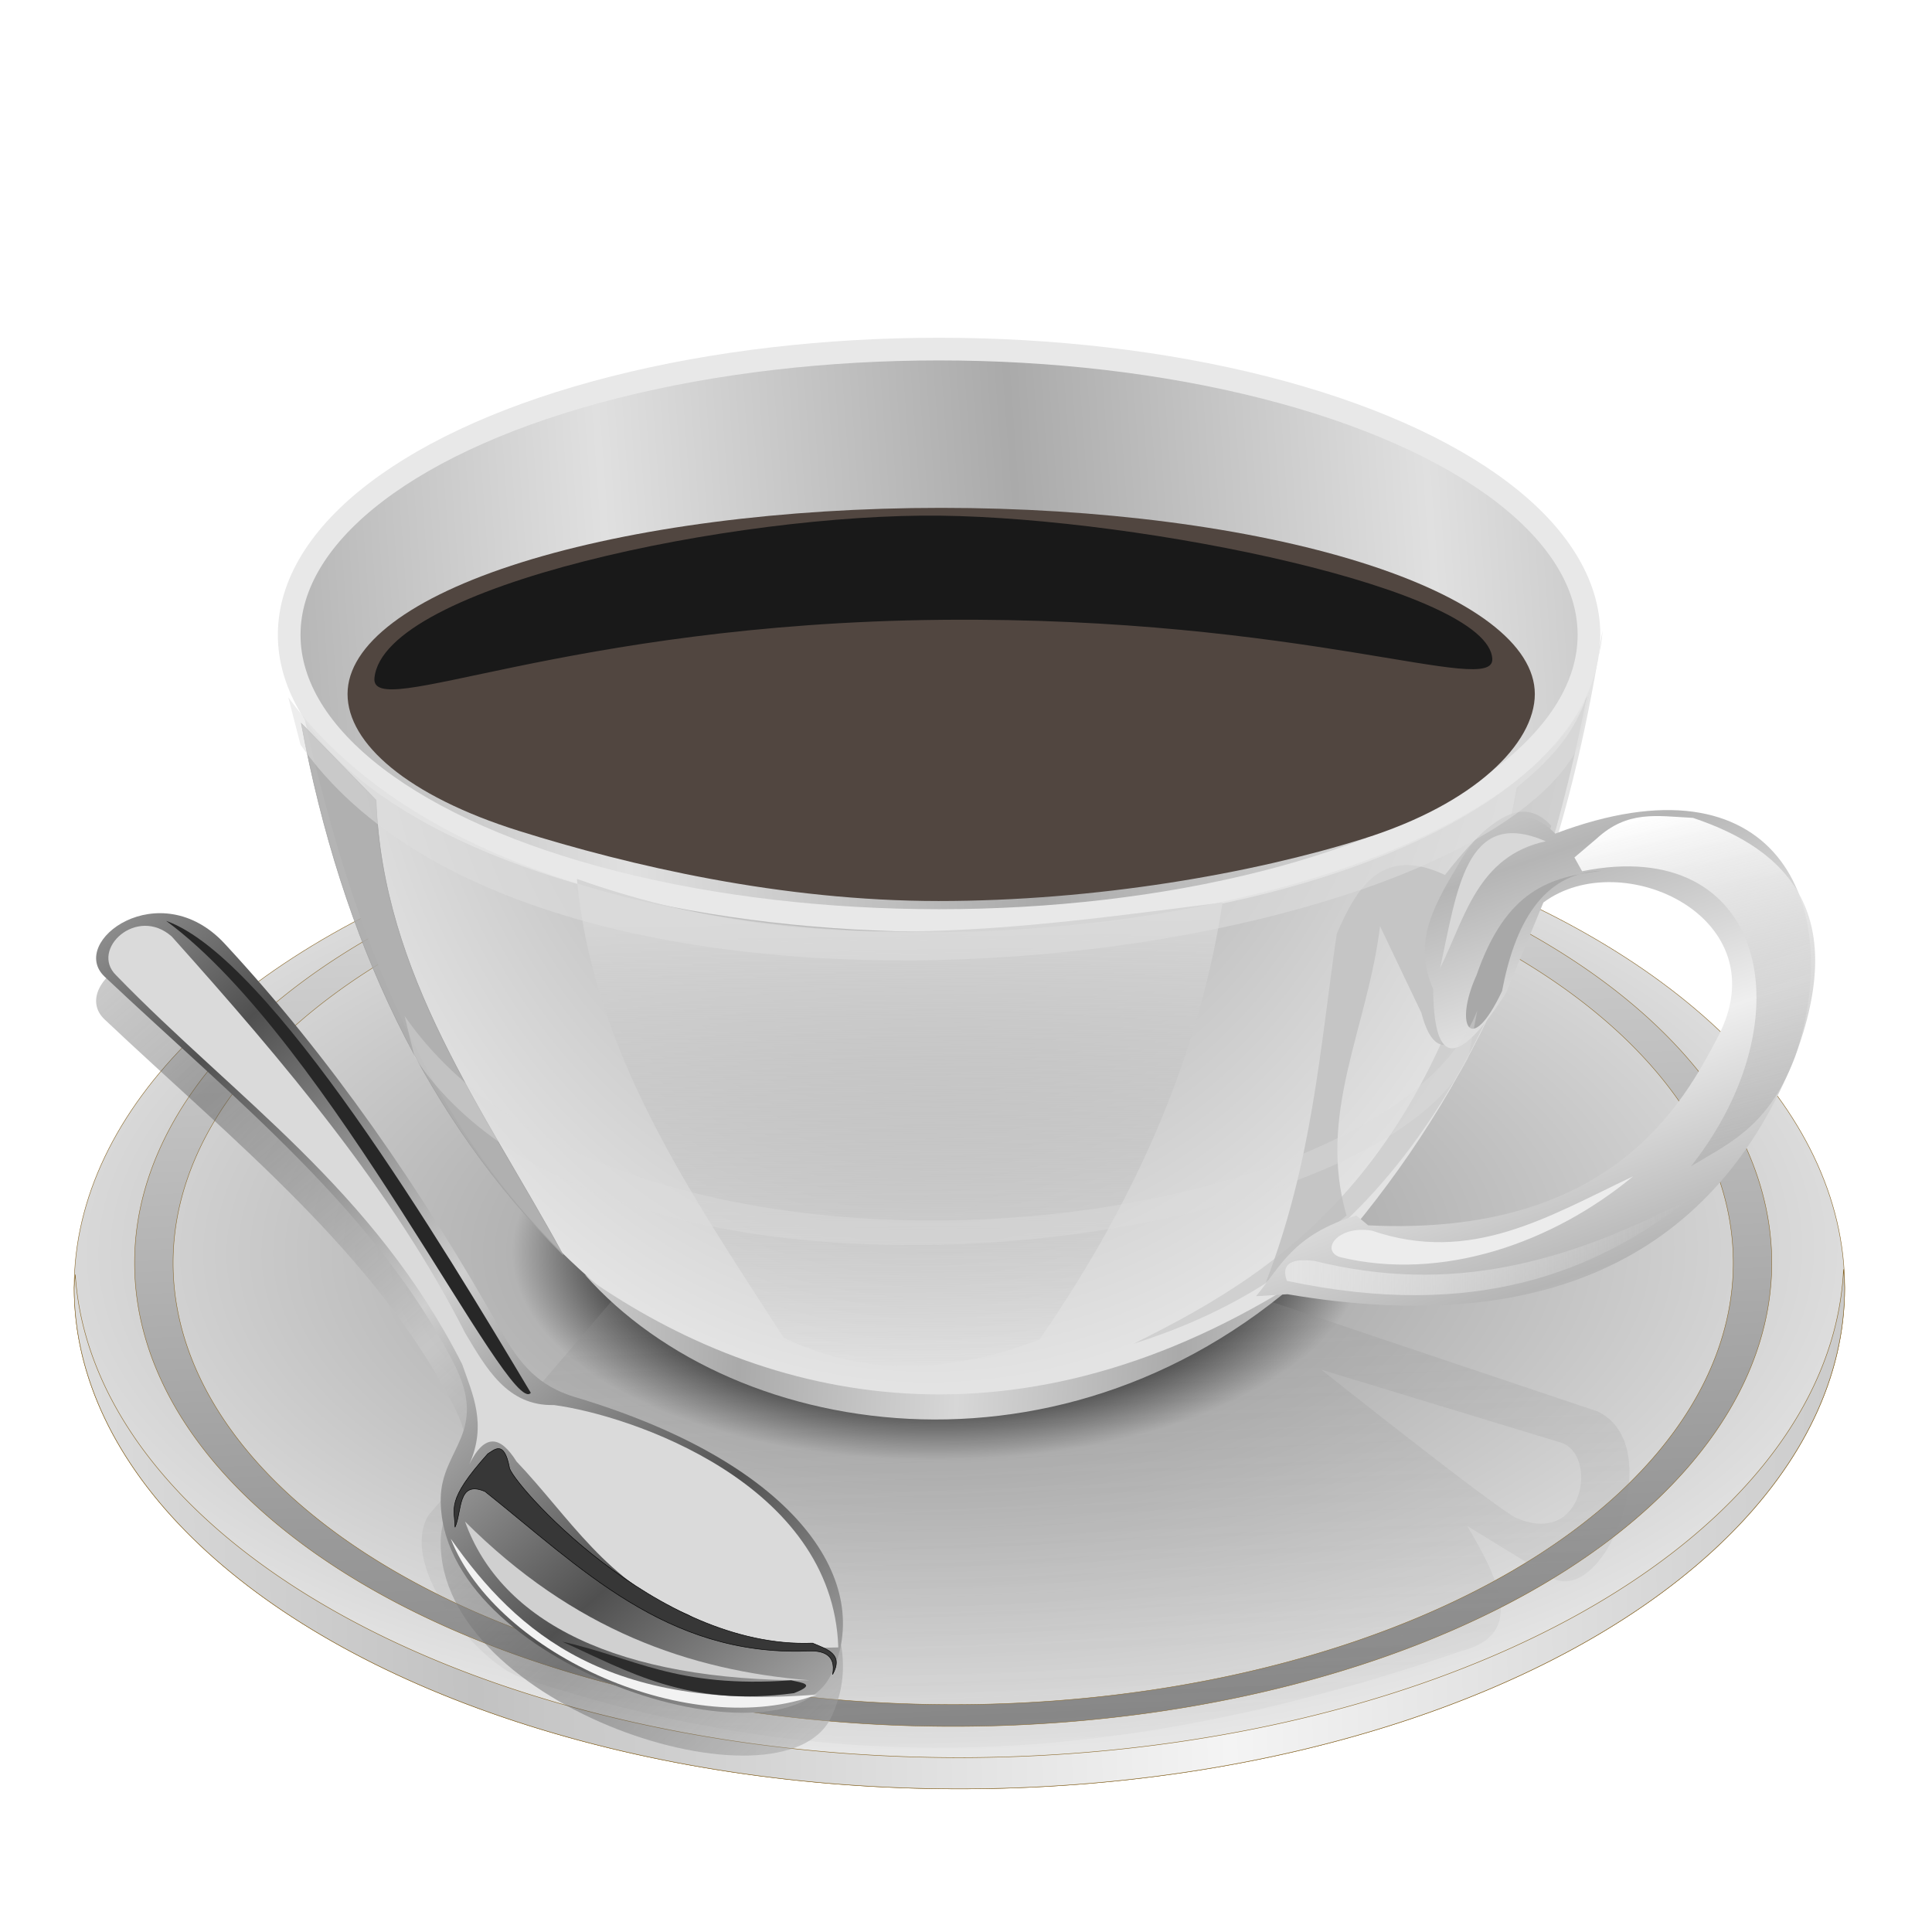 <?xml version="1.0" encoding="UTF-8" standalone="no"?>
<!-- Created with Inkscape (http://www.inkscape.org/) -->

<svg
   xmlns:dc="http://purl.org/dc/elements/1.1/"
   xmlns:cc="http://creativecommons.org/ns#"
   xmlns:rdf="http://www.w3.org/1999/02/22-rdf-syntax-ns#"
   xmlns:svg="http://www.w3.org/2000/svg"
   xmlns="http://www.w3.org/2000/svg"
   xmlns:xlink="http://www.w3.org/1999/xlink"
   xmlns:sodipodi="http://sodipodi.sourceforge.net/DTD/sodipodi-0.dtd"
   xmlns:inkscape="http://www.inkscape.org/namespaces/inkscape"
   id="svg2"
   version="1.1"
   inkscape:version="0.91 r13725"
   width="256"
   height="256"
   viewBox="0 0 256 256"
   sodipodi:docname="mate-typing-monitor.svg">
  <defs
     id="defs6">
    <linearGradient
       id="linearGradient4273-6"
       inkscape:collect="always">
      <stop
         id="stop4287"
         offset="0"
         style="stop-color:#505050;stop-opacity:0.413" />
      <stop
         id="stop4289"
         offset="1"
         style="stop-color:#cfcfcf;stop-opacity:0.514" />
    </linearGradient>
    <linearGradient
       inkscape:collect="always"
       id="linearGradient4273">
      <stop
         style="stop-color:#505050;stop-opacity:1"
         offset="0"
         id="stop4275" />
      <stop
         style="stop-color:#cfcfcf;stop-opacity:1"
         offset="1"
         id="stop4277" />
    </linearGradient>
    <linearGradient
       inkscape:collect="always"
       id="linearGradient4231">
      <stop
         style="stop-color:#919191;stop-opacity:0.248"
         offset="0"
         id="stop4233" />
      <stop
         style="stop-color:#919191;stop-opacity:0.055"
         offset="1"
         id="stop4235" />
    </linearGradient>
    <linearGradient
       inkscape:collect="always"
       id="linearGradient4221">
      <stop
         style="stop-color:#878787;stop-opacity:1"
         offset="0"
         id="stop4223" />
      <stop
         style="stop-color:#d3d3d3;stop-opacity:1"
         offset="1"
         id="stop4225" />
    </linearGradient>
    <linearGradient
       id="linearGradient4181-3"
       inkscape:collect="always">
      <stop
         id="stop4204"
         offset="0"
         style="stop-color:#c2c2c2;stop-opacity:1" />
      <stop
         id="stop4208"
         offset="1"
         style="stop-color:#f4f4f4;stop-opacity:1" />
    </linearGradient>
    <linearGradient
       inkscape:collect="always"
       id="linearGradient4181">
      <stop
         style="stop-color:#323232;stop-opacity:1"
         offset="0"
         id="stop4183" />
      <stop
         id="stop4189"
         offset="0.304"
         style="stop-color:#313131;stop-opacity:1" />
      <stop
         style="stop-color:#b3b3b3;stop-opacity:1"
         offset="0.418"
         id="stop4227" />
      <stop
         style="stop-color:#e6e6e6;stop-opacity:1"
         offset="1"
         id="stop4185" />
    </linearGradient>
    <linearGradient
       inkscape:collect="always"
       id="linearGradient4232">
      <stop
         style="stop-color:#ffffff;stop-opacity:1;"
         offset="0"
         id="stop4234" />
      <stop
         style="stop-color:#aaaaaa;stop-opacity:0.541"
         offset="1"
         id="stop4236" />
    </linearGradient>
    <linearGradient
       inkscape:collect="always"
       id="linearGradient4224">
      <stop
         style="stop-color:#e3e3e3;stop-opacity:1;"
         offset="0"
         id="stop4226" />
      <stop
         style="stop-color:#e3e3e3;stop-opacity:0;"
         offset="1"
         id="stop4228" />
    </linearGradient>
    <linearGradient
       inkscape:collect="always"
       id="linearGradient4193">
      <stop
         style="stop-color:#efefef;stop-opacity:1"
         offset="0"
         id="stop4195" />
      <stop
         style="stop-color:#b5b5b5;stop-opacity:1"
         offset="1"
         id="stop4197" />
    </linearGradient>
    <linearGradient
       inkscape:collect="always"
       id="linearGradient4182">
      <stop
         style="stop-color:#d5d5d5;stop-opacity:1"
         offset="0"
         id="stop4184" />
      <stop
         style="stop-color:#aaaaaa;stop-opacity:0;"
         offset="1"
         id="stop4186" />
    </linearGradient>
    <linearGradient
       inkscape:collect="always"
       id="linearGradient4174">
      <stop
         style="stop-color:#989898;stop-opacity:1"
         offset="0"
         id="stop4176" />
      <stop
         style="stop-color:#e3e3e3;stop-opacity:1"
         offset="1"
         id="stop4178" />
    </linearGradient>
    <linearGradient
       inkscape:collect="always"
       id="linearGradient4166">
      <stop
         style="stop-color:#aaaaaa;stop-opacity:1;"
         offset="0"
         id="stop4168" />
      <stop
         style="stop-color:#d7d7d7;stop-opacity:1"
         offset="1"
         id="stop4170" />
    </linearGradient>
    <linearGradient
       inkscape:collect="always"
       id="linearGradient4142">
      <stop
         style="stop-color:#aaaaaa;stop-opacity:1"
         offset="0"
         id="stop4144" />
      <stop
         style="stop-color:#e0e0e0;stop-opacity:1"
         offset="1"
         id="stop4146" />
    </linearGradient>
    <linearGradient
       inkscape:collect="always"
       xlink:href="#linearGradient4142"
       id="linearGradient4148"
       x1="2105.846"
       y1="703.1"
       x2="2895.24"
       y2="646.399"
       gradientUnits="userSpaceOnUse"
       spreadMethod="reflect"
       gradientTransform="translate(3201.754,71.822)" />
    <linearGradient
       inkscape:collect="always"
       xlink:href="#linearGradient4166"
       id="linearGradient4172"
       x1="4762.564"
       y1="2072.746"
       x2="5182.883"
       y2="2099.206"
       gradientUnits="userSpaceOnUse"
       spreadMethod="reflect" />
    <radialGradient
       inkscape:collect="always"
       xlink:href="#linearGradient4174"
       id="radialGradient4180"
       cx="5133.391"
       cy="129.248"
       fx="5133.391"
       fy="129.248"
       r="1266.836"
       gradientTransform="matrix(-0.03,1.204,-0.993,-0.025,5414.238,-5497.467)"
       gradientUnits="userSpaceOnUse" />
    <linearGradient
       inkscape:collect="always"
       xlink:href="#linearGradient4182"
       id="linearGradient4188"
       x1="5085.41"
       y1="1306.361"
       x2="5095.286"
       y2="2191.361"
       gradientUnits="userSpaceOnUse" />
    <linearGradient
       inkscape:collect="always"
       xlink:href="#linearGradient4193"
       id="linearGradient4199"
       x1="6450.725"
       y1="1546.105"
       x2="6322.751"
       y2="1177.576"
       gradientUnits="userSpaceOnUse"
       spreadMethod="reflect" />
    <linearGradient
       inkscape:collect="always"
       xlink:href="#linearGradient4224"
       id="linearGradient4230"
       x1="5805.534"
       y1="1936.216"
       x2="6579.412"
       y2="1936.216"
       gradientUnits="userSpaceOnUse" />
    <linearGradient
       inkscape:collect="always"
       xlink:href="#linearGradient4232"
       id="linearGradient4238"
       x1="6478.734"
       y1="1111.801"
       x2="6632.196"
       y2="1752.977"
       gradientUnits="userSpaceOnUse" />
    <radialGradient
       inkscape:collect="always"
       xlink:href="#linearGradient4181"
       id="radialGradient4187"
       cx="1805.616"
       cy="1644.53"
       fx="1805.616"
       fy="1644.53"
       r="1700.45"
       gradientTransform="matrix(1.153,-0.006,0.003,0.566,-286.446,777.848)"
       gradientUnits="userSpaceOnUse" />
    <linearGradient
       inkscape:collect="always"
       xlink:href="#linearGradient4181-3"
       id="linearGradient4200"
       x1="909.55"
       y1="2427.182"
       x2="2355.45"
       y2="2402.182"
       gradientUnits="userSpaceOnUse"
       spreadMethod="reflect" />
    <linearGradient
       inkscape:collect="always"
       xlink:href="#linearGradient4221"
       id="linearGradient4219"
       x1="1940.602"
       y1="2586"
       x2="1870.45"
       y2="981"
       gradientUnits="userSpaceOnUse" />
    <linearGradient
       inkscape:collect="always"
       xlink:href="#linearGradient4231"
       id="linearGradient4237"
       x1="1897.327"
       y1="1786.484"
       x2="1936.739"
       y2="2701.484"
       gradientUnits="userSpaceOnUse" />
    <filter
       inkscape:collect="always"
       style="color-interpolation-filters:sRGB"
       id="filter4242"
       x="-0.008"
       width="1.016"
       y="-0.022"
       height="1.044">
      <feGaussianBlur
         inkscape:collect="always"
         stdDeviation="7.951"
         id="feGaussianBlur4244" />
    </filter>
    <linearGradient
       inkscape:collect="always"
       xlink:href="#linearGradient4273"
       id="linearGradient4279"
       x1="-4741.457"
       y1="1296.158"
       x2="-4322.798"
       y2="1778.381"
       gradientUnits="userSpaceOnUse"
       spreadMethod="reflect" />
    <linearGradient
       inkscape:collect="always"
       xlink:href="#linearGradient4273-6"
       id="linearGradient4283"
       gradientUnits="userSpaceOnUse"
       spreadMethod="reflect"
       x1="-4741.457"
       y1="1296.158"
       x2="-4322.798"
       y2="1778.381"
       gradientTransform="translate(-4.4444435e-7,82.222)" />
    <filter
       inkscape:collect="always"
       style="color-interpolation-filters:sRGB"
       id="filter4305"
       x="-0.025"
       width="1.05"
       y="-0.023"
       height="1.046">
      <feGaussianBlur
         inkscape:collect="always"
         stdDeviation="14.849"
         id="feGaussianBlur4307" />
    </filter>
  </defs>
  <sodipodi:namedview
     pagecolor="#ff0000"
     bordercolor="#666666"
     borderopacity="1"
     objecttolerance="10"
     gridtolerance="10"
     guidetolerance="10"
     inkscape:pageopacity="0"
     inkscape:pageshadow="2"
     inkscape:window-width="1920"
     inkscape:window-height="1056"
     id="namedview4"
     showgrid="false"
     inkscape:zoom="3.5273438"
     inkscape:cx="128"
     inkscape:cy="128"
     inkscape:window-x="0"
     inkscape:window-y="0"
     inkscape:window-maximized="1"
     inkscape:current-layer="svg2" />
  <g
     id="g4309"
     transform="matrix(0.069,0,0,0.069,3.272,245.245)">
    <g
       transform="translate(-45,-2850)"
       id="g4253">
      <ellipse
         style="opacity:1;fill:url(#radialGradient4187);fill-opacity:1;stroke:#856221;stroke-width:0.9;stroke-linecap:round;stroke-linejoin:round;stroke-miterlimit:4;stroke-dasharray:none;stroke-dashoffset:0;stroke-opacity:1"
         id="path4179"
         cx="1840"
         cy="1768.5"
         rx="1700"
         ry="962.5" />
      <path
         style="opacity:1;fill:url(#linearGradient4219);fill-opacity:1;stroke:#856221;stroke-width:0.832;stroke-linecap:round;stroke-linejoin:round;stroke-miterlimit:4;stroke-dasharray:none;stroke-dashoffset:0;stroke-opacity:1"
         d="M 1828.026,830.966 A 1572.008,890.034 0 0 0 256.018,1721 1572.008,890.034 0 0 0 1828.026,2611.034 1572.008,890.034 0 0 0 3400.034,1721 1572.008,890.034 0 0 0 1828.026,830.966 Z m 0,41.872 A 1498.051,848.161 0 0 1 3326.077,1721 1498.051,848.161 0 0 1 1828.026,2569.162 1498.051,848.161 0 0 1 329.975,1721 1498.051,848.161 0 0 1 1828.026,872.838 Z"
         id="ellipse4210"
         inkscape:connector-curvature="0" />
      <path
         inkscape:connector-curvature="0"
         style="opacity:1;fill:url(#linearGradient4200);fill-opacity:1;stroke:#856221;stroke-width:0.9;stroke-linecap:round;stroke-linejoin:round;stroke-miterlimit:4;stroke-dasharray:none;stroke-dashoffset:0;stroke-opacity:1"
         d="M 3537.803,1733.363 A 1700,962.5 0 0 1 1840,2671 1700,962.5 0 0 1 142.197,1743.637 1700,962.5 0 0 0 140,1768.5 1700,962.5 0 0 0 1840,2731 a 1700,962.5 0 0 0 1700,-962.5 1700,962.5 0 0 0 -2.197,-35.137 z"
         id="ellipse4191" />
      <path
         inkscape:connector-curvature="0"
         style="fill:url(#linearGradient4237);fill-opacity:1;fill-rule:evenodd;stroke:none;stroke-width:1px;stroke-linecap:butt;stroke-linejoin:miter;stroke-opacity:1;filter:url(#filter4242)"
         d="m 1175,1791 -355,415 c -57.412,100.162 94.234,279.704 175,310 589.953,197.471 1140.078,179.031 1810,-50 118.326,-30.717 75.856,-130.347 10,-240 l 155,95 c 102.781,76.571 237.332,-248.913 95,-315 l -625,-210 c -285.375,198.576 -861.191,331.729 -1265,-5 z m 1360,135 460,140 c 71.521,22.006 45.749,201 -85,145 -35.897,-15.375 -375,-285 -375,-285 z"
         id="path4229" />
    </g>
    <g
       transform="translate(-3385,-3095)"
       id="g4252">
      <path
         style="fill:url(#linearGradient4172);fill-opacity:1;fill-rule:evenodd;stroke:none;stroke-width:1px;stroke-linecap:butt;stroke-linejoin:miter;stroke-opacity:1"
         d="m 4460.53,1988.338 c 290.671,329.365 957.374,425.817 1428.882,-41.581 -524.104,348.534 -995.444,327.713 -1428.882,41.581 z"
         id="path4164"
         inkscape:connector-curvature="0"
         sodipodi:nodetypes="ccc" />
      <path
         style="fill:url(#radialGradient4180);fill-opacity:1;fill-rule:evenodd;stroke:none;stroke-width:1px;stroke-linecap:butt;stroke-linejoin:miter;stroke-opacity:1"
         d="m 3882.173,718.221 c 36.669,858.789 2501.596,653.042 2532.674,34.021 -90.879,595.905 -303.425,957.46 -544.336,1223.295 -552.375,369.446 -1041.139,265.753 -1387.301,31.702 -364.916,-312.897 -512.958,-798.154 -601.038,-1289.018 z"
         id="path4138"
         inkscape:connector-curvature="0"
         sodipodi:nodetypes="ccccc" />
      <ellipse
         style="opacity:1;fill:url(#linearGradient4148);fill-opacity:1;stroke:#e8e8e8;stroke-width:43.54;stroke-linejoin:round;stroke-miterlimit:4;stroke-dasharray:none;stroke-dashoffset:0;stroke-opacity:1"
         id="path4140"
         cx="5140.95"
         cy="759.802"
         rx="1248.023"
         ry="548.703" />
      <path
         style="fill:url(#linearGradient4188);fill-opacity:1;fill-rule:evenodd;stroke:none;stroke-width:1px;stroke-linecap:butt;stroke-linejoin:miter;stroke-opacity:1"
         d="m 4445.41,1228.536 c 444.187,158.197 839.435,95.562 1239.876,45.361 -42.523,279.728 -157.828,559.456 -351.55,839.185 -190.323,72.992 -351.463,64.271 -491.414,-3.78 -177.515,-275.504 -365.848,-546.681 -396.912,-880.766 z"
         id="path4150"
         inkscape:connector-curvature="0"
         sodipodi:nodetypes="ccccc" />
      <path
         style="fill:#aaaaaa;fill-opacity:0.873;fill-rule:evenodd;stroke:#9f9f9f;stroke-width:1px;stroke-linecap:butt;stroke-linejoin:miter;stroke-opacity:1"
         d="m 3916.195,929.907 143.644,147.424 c 11.917,335.554 207.519,595.465 359.111,873.206 C 4159.43,1693.017 3994.271,1348.68 3916.195,929.907 Z"
         id="path4152"
         inkscape:connector-curvature="0"
         sodipodi:nodetypes="cccc" />
      <path
         style="fill:#c5c5c5;fill-opacity:1;fill-rule:evenodd;stroke:none;stroke-width:1px;stroke-linecap:butt;stroke-linejoin:miter;stroke-opacity:1"
         d="m 6067.077,1485.583 c 33.849,130.204 99.442,27.62 162.545,-56.702 l 86.942,-302.409 c -61.824,-67.99 -132.358,3.388 -204.126,94.503 -119.337,-56.014 -168.046,20.399 -207.906,113.403 -32.056,220.809 -47.102,438.783 -136.084,669.08 l 154.985,-128.524 c -57.045,-196.566 40.623,-359.111 64.262,-555.676 z"
         id="path4154"
         inkscape:connector-curvature="0"
         sodipodi:nodetypes="ccccccccc" />
      <path
         style="fill:#c0c0c0;fill-opacity:0.541;fill-rule:evenodd;stroke:none;stroke-width:1px;stroke-linecap:butt;stroke-linejoin:miter;stroke-opacity:1"
         d="m 6250,1053.353 c 58.386,-48.477 108.133,-96.769 135.294,-176.471 C 6225.684,1692.351 5900.62,2000.05 5514.706,2121 5826.287,1967.508 6123.442,1761.915 6250,1053.353 Z"
         id="path4240"
         inkscape:connector-curvature="0"
         sodipodi:nodetypes="cccc" />
      <path
         style="fill:url(#linearGradient4199);fill-opacity:1;fill-rule:evenodd;stroke:none;stroke-width:1px;stroke-linecap:butt;stroke-linejoin:miter;stroke-opacity:1"
         d="m 6229.622,1447.782 c -101.897,157.779 -138.563,126.388 -139.864,-7.56 -36.635,-85.683 -5.947,-148.684 45.361,-234.367 66.596,-119.381 142.304,-113.978 189.006,-64.262 424.185,-160.106 558.37,133.624 461.173,427.152 -150.581,378.111 -471.952,542.879 -975.269,457.393 l -60.482,3.78 c 46.92,-55.997 70.118,-117.925 192.786,-154.984 l 22.681,18.901 c 471.861,23.109 608.073,-242.164 670.757,-360.374 122.216,-230.475 -184.717,-371.522 -334.328,-259.564 z"
         id="path4156"
         inkscape:connector-curvature="0"
         sodipodi:nodetypes="cccccccccscc" />
      <path
         style="fill:#a8a8a8;fill-opacity:1;fill-rule:evenodd;stroke:none;stroke-width:1px;stroke-linecap:butt;stroke-linejoin:miter;stroke-opacity:1"
         d="m 6412.321,1212.981 c -96.165,12.253 -181.778,34.358 -239.4,200.78 -43.387,95.013 -11.645,158.849 49.141,30.241 23.604,-125.193 75.933,-226.79 190.259,-231.021 z"
         id="path4158"
         inkscape:connector-curvature="0"
         sodipodi:nodetypes="cccc" />
      <path
         style="fill:url(#linearGradient4238);fill-opacity:1;fill-rule:evenodd;stroke:none;stroke-width:1px;stroke-linecap:butt;stroke-linejoin:miter;stroke-opacity:1"
         d="m 6375.783,1213.83 -14.696,-26.461 42.005,-35.699 c 60.251,-55.569 115.541,-43.842 185.64,-40.318 183.138,61.326 305.512,185.24 189.006,476.294 -50.39,119.749 -123.043,150.449 -192.786,192.786 225.438,-286.178 142.782,-637.957 -209.169,-566.602 z"
         id="path4160"
         inkscape:connector-curvature="0"
         sodipodi:nodetypes="ccccccc" />
      <path
         style="fill:#ececec;fill-opacity:1;fill-rule:evenodd;stroke:none;stroke-width:1px;stroke-linecap:butt;stroke-linejoin:miter;stroke-opacity:1"
         d="m 5971.736,1903.912 c -65.83,-10.511 -98.748,37.801 -61.321,50.819 195.985,47.634 408.763,-26.868 563.236,-154.994 -163.714,77.632 -311.264,169.432 -501.916,104.175 z"
         id="path4162"
         inkscape:connector-curvature="0"
         sodipodi:nodetypes="cccc" />
      <path
         style="opacity:1;fill:#514640;fill-opacity:1;stroke:none;stroke-width:43.54;stroke-linejoin:round;stroke-miterlimit:4;stroke-dasharray:none;stroke-dashoffset:0;stroke-opacity:1"
         d="m 6285,873.5 c 0,94.815 -115.107,210.746 -328.898,277.791 C 5742.31,1218.335 5442.347,1271 5140,1271 4837.653,1271 4547.69,1203.335 4333.898,1136.291 4120.107,1069.246 4005,968.315 4005,873.5 4005,778.685 4125.107,687.754 4338.898,620.709 4552.69,553.665 4842.653,516 5145,516 c 302.347,0 592.31,37.665 806.102,104.709 C 6164.893,687.754 6285,778.685 6285,873.5 Z"
         id="path4190"
         inkscape:connector-curvature="0"
         sodipodi:nodetypes="sssssssss" />
      <path
         style="fill:#d8d8d8;fill-opacity:1;fill-rule:evenodd;stroke:none;stroke-width:1px;stroke-linecap:butt;stroke-linejoin:miter;stroke-opacity:1"
         d="m 6305.882,1156.294 c -154.899,-67.641 -170.268,97.864 -202.941,244.118 47.855,-96.675 71.865,-215.533 202.941,-244.118 z"
         id="path4220"
         inkscape:connector-curvature="0"
         sodipodi:nodetypes="ccc" />
      <path
         style="fill:url(#linearGradient4230);fill-opacity:1;fill-rule:evenodd;stroke:none;stroke-width:1px;stroke-linecap:butt;stroke-linejoin:miter;stroke-opacity:1"
         d="m 5861.765,1962.177 c 261.63,64.607 479.416,4.935 717.647,-117.647 -175.175,136.866 -406.894,233.141 -770.588,155.882 -12.169,-34.042 10.297,-43.345 52.941,-38.235 z"
         id="path4222"
         inkscape:connector-curvature="0"
         sodipodi:nodetypes="cccc" />
      <path
         style="fill:#dedede;fill-opacity:0.541;fill-rule:evenodd;stroke:none;stroke-width:1px;stroke-linecap:butt;stroke-linejoin:miter;stroke-opacity:1"
         d="M 3891.176,879.824 3914.706,971 c 463.834,663.004 2244.177,428.933 2455.882,0 l 20.588,-102.941 C 6174.374,1385.173 4398.157,1573.079 3891.176,879.824 Z"
         id="path4242"
         inkscape:connector-curvature="0"
         sodipodi:nodetypes="ccccc" />
      <path
         style="opacity:1;fill:#191919;fill-opacity:1;stroke:none;stroke-width:43.54;stroke-linejoin:round;stroke-miterlimit:4;stroke-dasharray:none;stroke-dashoffset:0;stroke-opacity:1"
         d="m 6203.333,806 c 3.83,73.534 -361.847,-81.634 -1056.667,-75 -724.415,6.917 -1098.432,196.708 -1090,111.667 17.607,-177.571 696.023,-316.469 1086.667,-311.667 390.643,4.802 1053.045,141.455 1060,275 z"
         id="path4247"
         inkscape:connector-curvature="0"
         sodipodi:nodetypes="ssszs" />
      <path
         sodipodi:nodetypes="ccccc"
         inkscape:connector-curvature="0"
         id="path4250"
         d="m 4114.51,1491.64 19.388,79.42 c 382.199,577.513 1849.202,373.624 2023.647,0 l 16.965,-89.668 c -178.645,450.435 -1642.248,614.112 -2060,10.248 z"
         style="fill:#dedede;fill-opacity:0.399;fill-rule:evenodd;stroke:none;stroke-width:1px;stroke-linecap:butt;stroke-linejoin:miter;stroke-opacity:1" />
    </g>
    <g
       transform="translate(5151.951,-2877.905)"
       id="g4291">
      <path
         sodipodi:nodetypes="ssssssss"
         inkscape:connector-curvature="0"
         id="path4281"
         d="m -4998.45,1281.384 c -71.152,-67.187 105.611,-198.191 230.698,-63.167 202.934,219.054 375.45,467.458 532.802,747.021 34.45,61.207 70.391,102.74 140.066,123.588 434,129.861 574.67,360.218 491.606,532.802 -92.818,192.85 -753.537,-20.207 -749.768,-337.807 1.148,-96.7 93.826,-126.517 24.718,-260.908 -150.218,-292.118 -422.476,-507.681 -670.122,-741.528 z"
         style="fill:url(#linearGradient4283);fill-opacity:1;fill-rule:evenodd;stroke:none;stroke-width:1px;stroke-linecap:butt;stroke-linejoin:miter;stroke-opacity:1;filter:url(#filter4305)" />
      <path
         style="fill:url(#linearGradient4279);fill-opacity:1;fill-rule:evenodd;stroke:none;stroke-width:1px;stroke-linecap:butt;stroke-linejoin:miter;stroke-opacity:1"
         d="m -4998.45,1199.162 c -71.152,-67.187 105.611,-198.191 230.698,-63.167 202.934,219.054 375.45,467.458 532.802,747.021 34.45,61.207 70.391,102.74 140.066,123.588 434,129.861 574.67,360.218 491.606,532.802 -92.818,192.85 -753.537,-20.207 -749.768,-337.807 1.148,-96.7 93.826,-126.517 24.718,-260.908 -150.218,-292.118 -422.476,-507.681 -670.122,-741.528 z"
         id="path4259"
         inkscape:connector-curvature="0"
         sodipodi:nodetypes="ssssssss" />
      <path
         style="fill:#272727;fill-opacity:1;fill-rule:evenodd;stroke:none;stroke-width:3.1;stroke-linecap:butt;stroke-linejoin:miter;stroke-miterlimit:4;stroke-dasharray:none;stroke-opacity:1"
         d="m -4880.354,1092.052 c 315.456,231.372 659.392,957.063 700.332,906.312 -168.496,-282.01 -500.083,-835.838 -700.332,-906.312 z"
         id="path4261"
         inkscape:connector-curvature="0"
         sodipodi:nodetypes="ccc" />
      <path
         style="fill:#dadada;fill-opacity:1;fill-rule:evenodd;stroke:none;stroke-width:1px;stroke-linecap:butt;stroke-linejoin:miter;stroke-opacity:1"
         d="m -4976.478,1196.415 c -50.65,-49.463 39.779,-134.299 107.11,-74.153 217.353,242.791 425.111,489.071 563.012,760.753 40.51,67.809 80.937,141.063 170.512,138.78 146.518,19.362 536.126,149.709 546.298,465.429 -96.124,3.156 -192.248,-1.332 -288.372,-63.167 -154.364,-59.01 -228.85,-187.914 -329.568,-293.865 -30.21,-48.157 -60.421,-56.026 -90.631,5.493 34.307,-77.044 6.26,-134.785 -13.732,-192.248 -169.844,-335.173 -435.462,-510.722 -664.629,-747.021 z"
         id="path4263"
         inkscape:connector-curvature="0"
         sodipodi:nodetypes="cccccccccc" />
      <path
         style="fill:#373737;fill-opacity:1;fill-rule:evenodd;stroke:#000000;stroke-width:1px;stroke-linecap:butt;stroke-linejoin:miter;stroke-opacity:1"
         d="m -4325.581,2256.526 c -0.353,-36.383 -18.386,-50.245 62.995,-141.118 12.329,-7.2 30.995,-27.582 41.369,25.769 -0.897,23.544 281.616,349.738 582.237,337.807 27.36,11.829 60.5,20.357 38.45,60.421 7.98,-41.618 -23.027,-46.959 -51.366,-44.994 -268.717,8.366 -431.893,-159.811 -616.01,-306.545 -53.484,-22.793 -43.859,38.561 -57.674,68.66 z"
         id="path4265"
         inkscape:connector-curvature="0"
         sodipodi:nodetypes="cccccccc" />
      <path
         style="fill:#d0d0d0;fill-opacity:1;fill-rule:evenodd;stroke:none;stroke-width:1px;stroke-linecap:butt;stroke-linejoin:miter;stroke-opacity:1"
         d="m -4306.357,2245.54 c 208.313,208.343 431.671,286.299 661.883,304.851 -368.702,1.651 -592.567,-111.29 -661.883,-304.851 z"
         id="path4267"
         inkscape:connector-curvature="0"
         sodipodi:nodetypes="ccc" />
      <path
         style="fill:#f2f2f2;fill-opacity:1;fill-rule:evenodd;stroke:none;stroke-width:1px;stroke-linecap:butt;stroke-linejoin:miter;stroke-opacity:1"
         d="m -4333.821,2278.497 c 88.128,224.974 465.226,389.506 703.079,299.358 -398.852,31.808 -573.863,-115.118 -703.079,-299.358 z"
         id="path4269"
         inkscape:connector-curvature="0"
         sodipodi:nodetypes="ccc" />
      <path
         style="fill:#2c2c2c;fill-opacity:1;fill-rule:evenodd;stroke:none;stroke-width:1px;stroke-linecap:butt;stroke-linejoin:miter;stroke-opacity:1"
         d="m -3680.177,2550.391 c 19.255,4.754 50.974,7.016 5.493,24.718 -203.653,27.422 -318.64,-41.883 -444.917,-98.87 136.842,29.904 217.362,90.136 439.424,74.153 z"
         id="path4271"
         inkscape:connector-curvature="0"
         sodipodi:nodetypes="cccc" />
    </g>
  </g>
</svg>
